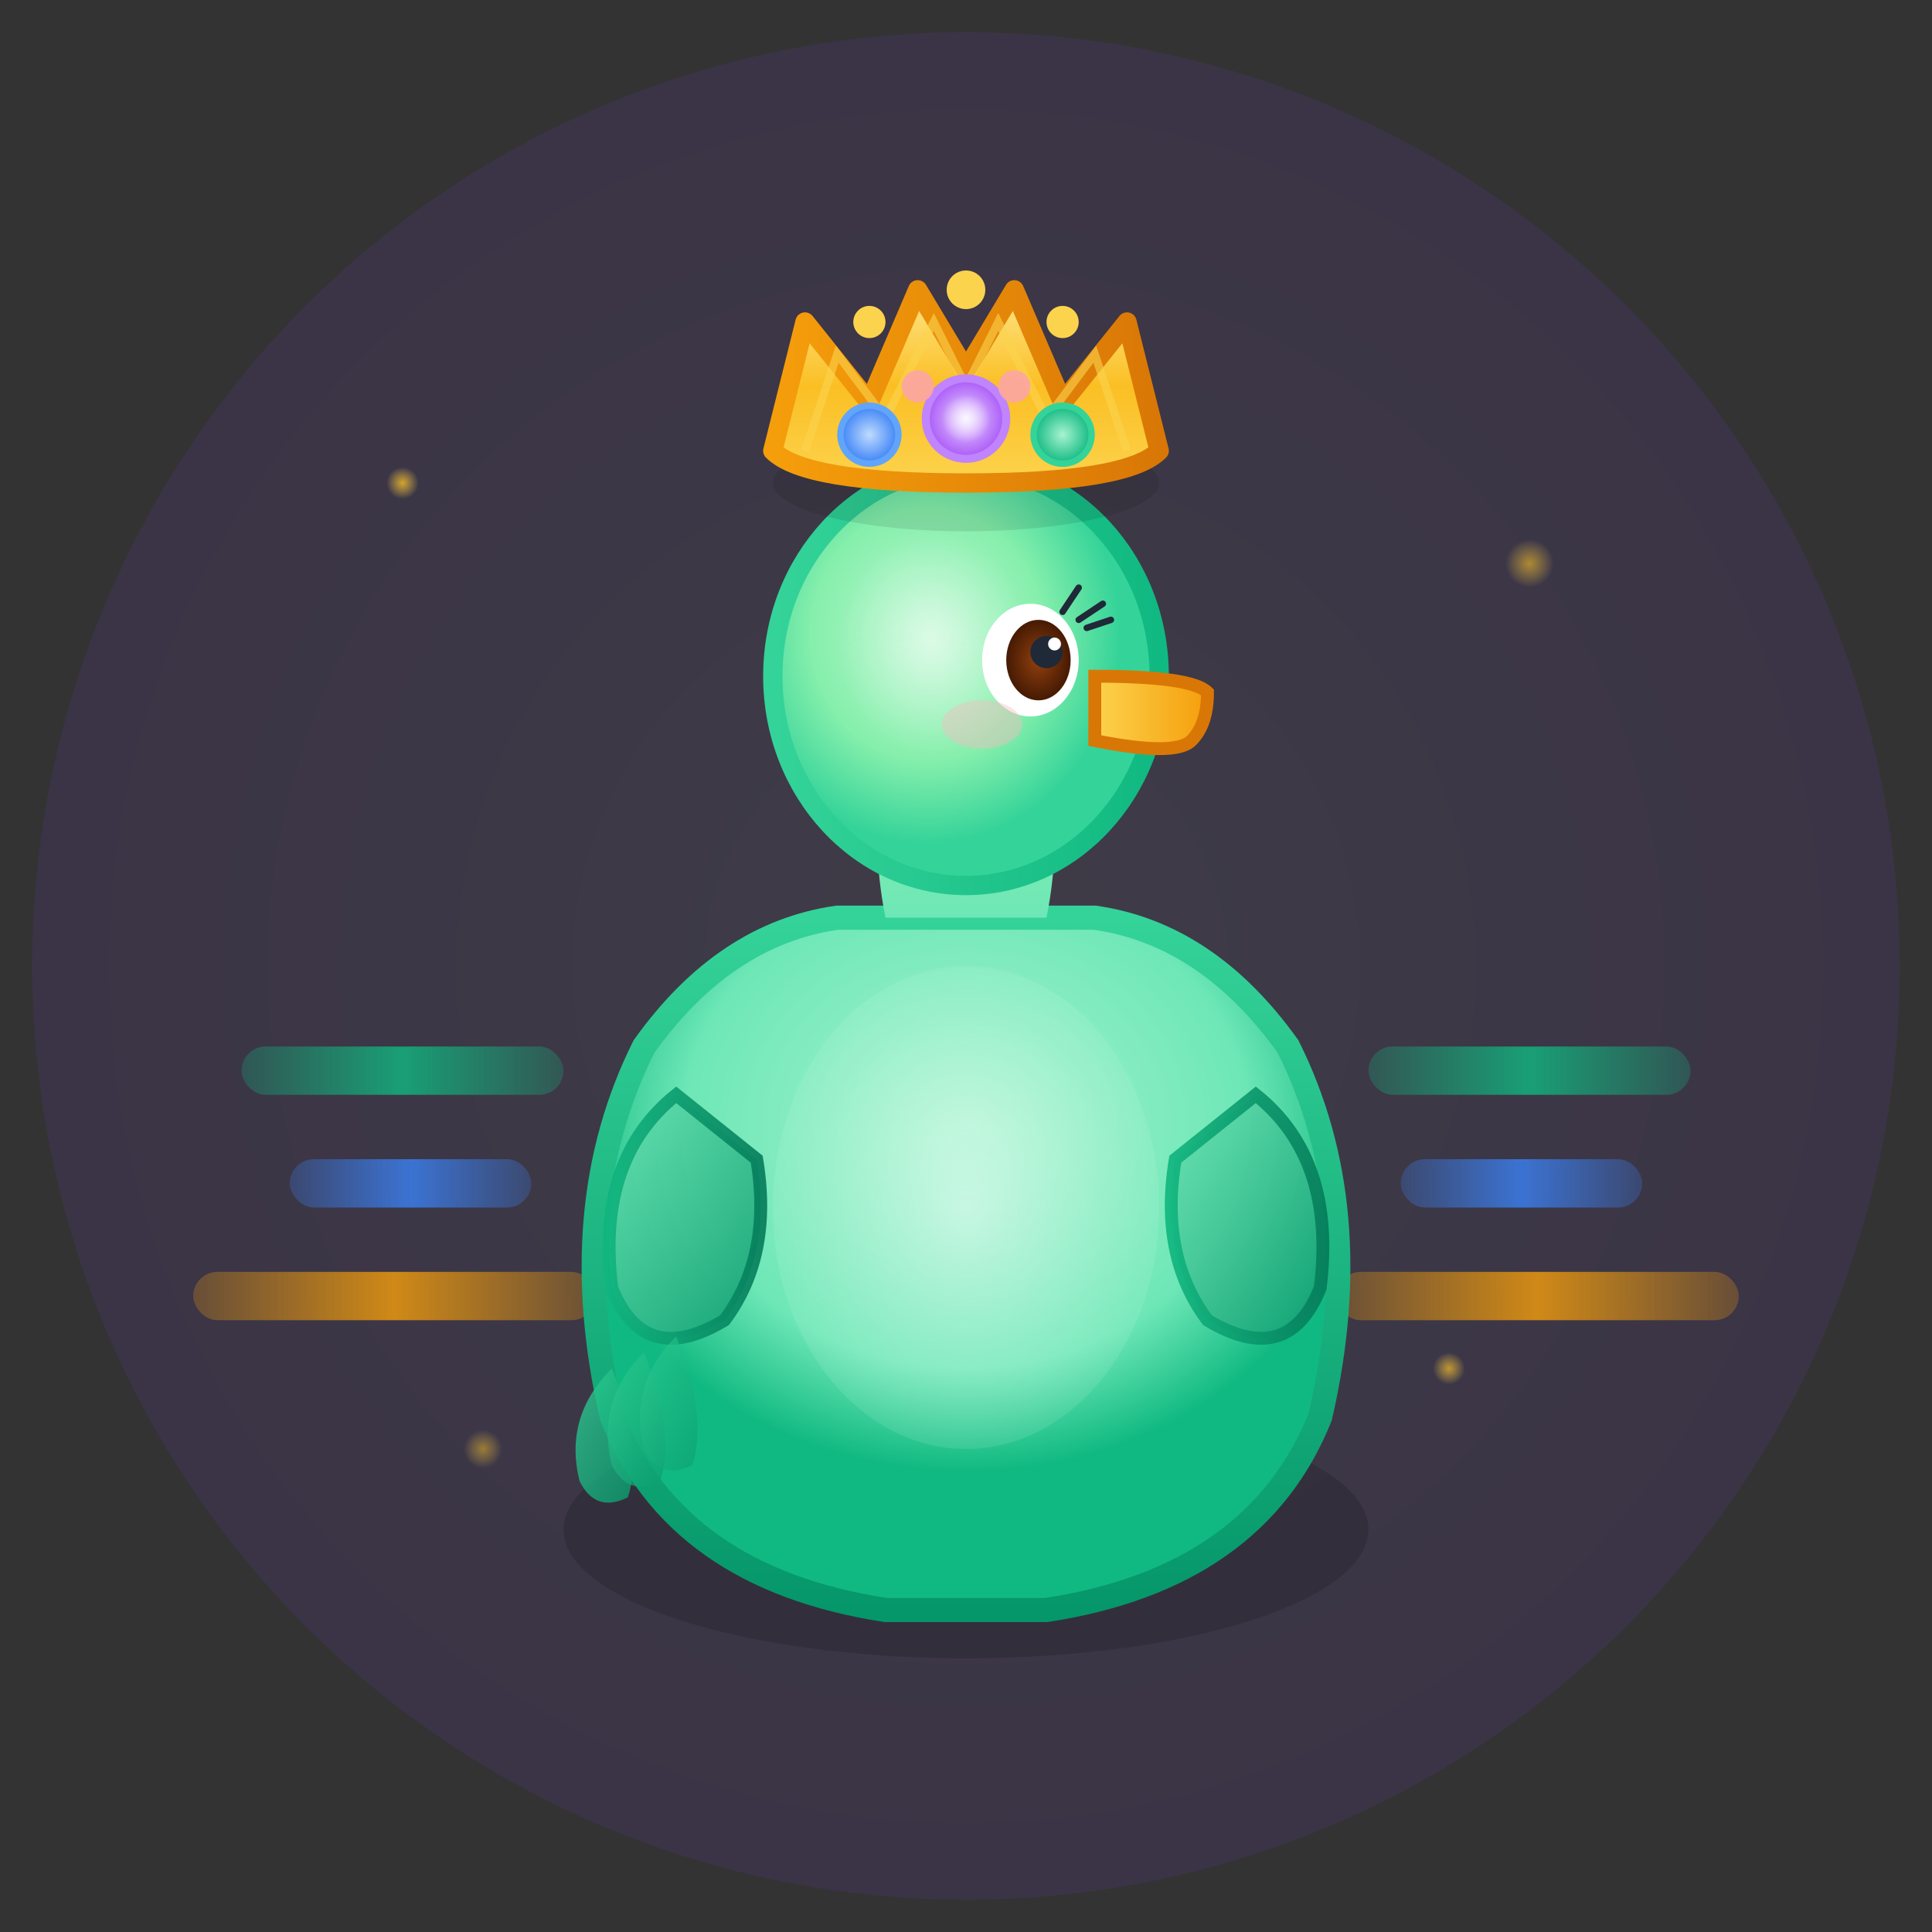 <svg viewBox="0 0 120 120" fill="none" xmlns="http://www.w3.org/2000/svg">
  <rect x="0" y="0" width="120" height="120" fill="#333333" stroke="none"/>
  <!-- Background circle for better presentation -->
  <circle cx="60" cy="60" r="58" fill="url(#backgroundGradient)" opacity="0.1"/>
  
  <!-- Decorative sparkles -->
  <g id="sparkles">
    <circle cx="25" cy="30" r="1" fill="url(#sparkleGradient)" opacity="0.8">
      <animate attributeName="opacity" values="0.8;0.3;0.8" dur="3s" repeatCount="indefinite"/>
    </circle>
    <circle cx="95" cy="35" r="1.5" fill="url(#sparkleGradient)" opacity="0.6">
      <animate attributeName="opacity" values="0.6;1;0.6" dur="2.5s" repeatCount="indefinite"/>
    </circle>
    <circle cx="90" cy="85" r="1" fill="url(#sparkleGradient)" opacity="0.7">
      <animate attributeName="opacity" values="0.7;0.4;0.7" dur="2s" repeatCount="indefinite"/>
    </circle>
    <circle cx="30" cy="90" r="1.2" fill="url(#sparkleGradient)" opacity="0.5">
      <animate attributeName="opacity" values="0.5;0.9;0.5" dur="2.8s" repeatCount="indefinite"/>
    </circle>
  </g>
  
  <!-- Queue lines flowing (messages being managed) -->
  <g id="queue-lines">
    <!-- Left side queues -->
    <g opacity="0.8">
      <rect x="15" y="65" width="20" height="3" rx="1.5" fill="url(#queueGradient1)">
        <animate attributeName="x" values="15;20;15" dur="4s" repeatCount="indefinite"/>
      </rect>
      <rect x="18" y="72" width="15" height="3" rx="1.5" fill="url(#queueGradient2)">
        <animate attributeName="x" values="18;23;18" dur="3.5s" repeatCount="indefinite"/>
      </rect>
      <rect x="12" y="79" width="25" height="3" rx="1.5" fill="url(#queueGradient3)">
        <animate attributeName="x" values="12;17;12" dur="4.5s" repeatCount="indefinite"/>
      </rect>
    </g>
    
    <!-- Right side queues -->
    <g opacity="0.8">
      <rect x="85" y="65" width="20" height="3" rx="1.5" fill="url(#queueGradient1)">
        <animate attributeName="x" values="85;80;85" dur="4s" repeatCount="indefinite"/>
      </rect>
      <rect x="87" y="72" width="15" height="3" rx="1.5" fill="url(#queueGradient2)">
        <animate attributeName="x" values="87;82;87" dur="3.5s" repeatCount="indefinite"/>
      </rect>
      <rect x="83" y="79" width="25" height="3" rx="1.5" fill="url(#queueGradient3)">
        <animate attributeName="x" values="83;78;83" dur="4.5s" repeatCount="indefinite"/>
      </rect>
    </g>
  </g>
  
  <!-- Main duck with crown -->
  <g id="queen-duck" transform="translate(60, 60)">
    <!-- Shadow -->
    <ellipse cx="0" cy="35" rx="25" ry="8" fill="#000000" opacity="0.15"/>
    
    <!-- Body with elegant curves -->
    <path d="M -20 5 Q -25 15 -22 28 Q -18 38 -5 40 L 5 40 Q 18 38 22 28 Q 25 15 20 5 Q 15 -2 8 -3 L -8 -3 Q -15 -2 -20 5 Z" 
          fill="url(#bodyGradient)" stroke="url(#bodyStroke)" stroke-width="1.5"/>
    
    <!-- Chest highlight -->
    <ellipse cx="0" cy="15" rx="12" ry="15" fill="url(#chestHighlight)" opacity="0.6"/>
    
    <!-- Wing detail left -->
    <path d="M -18 8 Q -23 12 -22 20 Q -20 25 -15 22 Q -12 18 -13 12 Z" 
          fill="url(#wingGradient)" stroke="url(#wingStroke)" stroke-width="0.8" opacity="0.9"/>
    
    <!-- Wing detail right -->
    <path d="M 18 8 Q 23 12 22 20 Q 20 25 15 22 Q 12 18 13 12 Z" 
          fill="url(#wingGradient)" stroke="url(#wingStroke)" stroke-width="0.8" opacity="0.9"/>
    
    <!-- Neck -->
    <path d="M -5 -3 Q -6 -8 -5 -12 L 5 -12 Q 6 -8 5 -3" 
          fill="url(#neckGradient)" stroke="none"/>
    
    <!-- Head with better proportions -->
    <ellipse cx="0" cy="-18" rx="12" ry="13" fill="url(#headGradient)" stroke="url(#headStroke)" stroke-width="1.2"/>
    
    <!-- Head highlight -->
    <ellipse cx="-2" cy="-20" rx="6" ry="7" fill="url(#headHighlight)" opacity="0.5"/>
    
    <!-- Beak with royal touch -->
    <path d="M 8 -18 Q 14 -18 15 -17 Q 15 -15 14 -14 Q 13 -13 8 -14 Z" 
          fill="url(#beakGradient)" stroke="#D97706" stroke-width="0.8"/>
    
    <!-- Eye with elegant details -->
    <ellipse cx="4" cy="-19" rx="3" ry="3.5" fill="white"/>
    <ellipse cx="4.5" cy="-19" rx="2" ry="2.5" fill="url(#eyeGradient)"/>
    <circle cx="5" cy="-19.5" r="1" fill="#1F2937"/>
    <circle cx="5.5" cy="-20" r="0.4" fill="white"/> <!-- Eye sparkle -->
    
    <!-- Eyelashes for feminine touch -->
    <path d="M 6 -22 L 7 -23.5 M 7 -21.5 L 8.5 -22.5 M 7.5 -21 L 9 -21.5" 
          stroke="#1F2937" stroke-width="0.4" fill="none" stroke-linecap="round"/>
    
    <!-- Cheek blush -->
    <ellipse cx="1" cy="-15" rx="2.5" ry="1.5" fill="#FFB6C1" opacity="0.4"/>
    
    <!-- Crown - more elegant and detailed -->
    <g id="crown" transform="translate(0, -32)">
      <!-- Crown shadow -->
      <ellipse cx="0" cy="2" rx="12" ry="3" fill="#000000" opacity="0.1"/>
      
      <!-- Main crown shape with better design -->
      <path d="M -12 0 L -10 -8 L -6 -3 L -3 -10 L 0 -5 L 3 -10 L 6 -3 L 10 -8 L 12 0 Q 10 2 0 2 Q -10 2 -12 0 Z" 
            fill="url(#crownGradient)" stroke="url(#crownStroke)" stroke-width="1.2" stroke-linejoin="round"/>
      
      <!-- Crown inner detail -->
      <path d="M -10 0 L -8 -6 L -5 -2 L -2 -8 L 0 -4 L 2 -8 L 5 -2 L 8 -6 L 10 0" 
            fill="none" stroke="#FCD34D" stroke-width="0.5" opacity="0.6"/>
      
      <!-- Center jewel (main) -->
      <circle cx="0" cy="-2" r="2.5" fill="url(#centerJewelGradient)" stroke="#C084FC" stroke-width="0.5"/>
      <circle cx="0" cy="-2" r="1.5" fill="url(#jewelSparkle)" opacity="0.8"/>
      
      <!-- Side jewels -->
      <circle cx="-6" cy="-1" r="1.8" fill="url(#leftJewelGradient)" stroke="#60A5FA" stroke-width="0.4"/>
      <circle cx="6" cy="-1" r="1.8" fill="url(#rightJewelGradient)" stroke="#34D399" stroke-width="0.4"/>
      
      <!-- Small decorative gems -->
      <circle cx="-3" cy="-4" r="1" fill="#FCA5A5" opacity="0.9"/>
      <circle cx="3" cy="-4" r="1" fill="#FCA5A5" opacity="0.9"/>
      
      <!-- Crown peaks -->
      <circle cx="0" cy="-10" r="1.2" fill="#FCD34D"/>
      <circle cx="-6" cy="-8" r="1" fill="#FCD34D"/>
      <circle cx="6" cy="-8" r="1" fill="#FCD34D"/>
    </g>
    
    <!-- Tail feathers -->
    <g id="tail" transform="translate(-22, 25)">
      <path d="M 0 0 Q -3 3 -2 7 Q -1 9 1 8 Q 2 5 0 0" fill="url(#tailGradient)" opacity="0.8"/>
      <path d="M 2 -1 Q -1 2 0 6 Q 1 8 3 7 Q 4 4 2 -1" fill="url(#tailGradient)" opacity="0.7"/>
      <path d="M 4 -2 Q 1 1 2 5 Q 3 7 5 6 Q 6 3 4 -2" fill="url(#tailGradient)" opacity="0.6"/>
    </g>
  </g>
  
  <!-- Gradient definitions -->
  <defs>
    <!-- Background gradient -->
    <radialGradient id="backgroundGradient">
      <stop offset="0%" style="stop-color:#A78BFA;stop-opacity:1" />
      <stop offset="100%" style="stop-color:#7C3AED;stop-opacity:1" />
    </radialGradient>
    
    <!-- Sparkle gradient -->
    <radialGradient id="sparkleGradient">
      <stop offset="0%" style="stop-color:#FBBF24;stop-opacity:1" />
      <stop offset="100%" style="stop-color:#FCD34D;stop-opacity:0" />
    </radialGradient>
    
    <!-- Queue gradients -->
    <linearGradient id="queueGradient1" x1="0%" y1="0%" x2="100%" y2="0%">
      <stop offset="0%" style="stop-color:#10B981;stop-opacity:0.3" />
      <stop offset="50%" style="stop-color:#10B981;stop-opacity:1" />
      <stop offset="100%" style="stop-color:#10B981;stop-opacity:0.3" />
    </linearGradient>
    
    <linearGradient id="queueGradient2" x1="0%" y1="0%" x2="100%" y2="0%">
      <stop offset="0%" style="stop-color:#3B82F6;stop-opacity:0.3" />
      <stop offset="50%" style="stop-color:#3B82F6;stop-opacity:1" />
      <stop offset="100%" style="stop-color:#3B82F6;stop-opacity:0.3" />
    </linearGradient>
    
    <linearGradient id="queueGradient3" x1="0%" y1="0%" x2="100%" y2="0%">
      <stop offset="0%" style="stop-color:#F59E0B;stop-opacity:0.3" />
      <stop offset="50%" style="stop-color:#F59E0B;stop-opacity:1" />
      <stop offset="100%" style="stop-color:#F59E0B;stop-opacity:0.3" />
    </linearGradient>
    
    <!-- Body gradients -->
    <radialGradient id="bodyGradient" cx="50%" cy="30%">
      <stop offset="0%" style="stop-color:#A7F3D0;stop-opacity:1" />
      <stop offset="70%" style="stop-color:#6EE7B7;stop-opacity:1" />
      <stop offset="100%" style="stop-color:#10B981;stop-opacity:1" />
    </radialGradient>
    
    <linearGradient id="bodyStroke" x1="0%" y1="0%" x2="0%" y2="100%">
      <stop offset="0%" style="stop-color:#34D399;stop-opacity:1" />
      <stop offset="100%" style="stop-color:#059669;stop-opacity:1" />
    </linearGradient>
    
    <radialGradient id="chestHighlight">
      <stop offset="0%" style="stop-color:#FFFFFF;stop-opacity:0.8" />
      <stop offset="100%" style="stop-color:#D1FAE5;stop-opacity:0.2" />
    </radialGradient>
    
    <!-- Wing gradients -->
    <linearGradient id="wingGradient" x1="0%" y1="0%" x2="100%" y2="100%">
      <stop offset="0%" style="stop-color:#6EE7B7;stop-opacity:1" />
      <stop offset="100%" style="stop-color:#059669;stop-opacity:1" />
    </linearGradient>
    
    <linearGradient id="wingStroke">
      <stop offset="0%" style="stop-color:#10B981;stop-opacity:1" />
      <stop offset="100%" style="stop-color:#047857;stop-opacity:1" />
    </linearGradient>
    
    <!-- Neck gradient -->
    <linearGradient id="neckGradient" x1="0%" y1="100%" x2="0%" y2="0%">
      <stop offset="0%" style="stop-color:#6EE7B7;stop-opacity:1" />
      <stop offset="100%" style="stop-color:#86EFAC;stop-opacity:1" />
    </linearGradient>
    
    <!-- Head gradients -->
    <radialGradient id="headGradient" cx="40%" cy="40%">
      <stop offset="0%" style="stop-color:#BBF7D0;stop-opacity:1" />
      <stop offset="60%" style="stop-color:#86EFAC;stop-opacity:1" />
      <stop offset="100%" style="stop-color:#34D399;stop-opacity:1" />
    </radialGradient>
    
    <linearGradient id="headStroke">
      <stop offset="0%" style="stop-color:#34D399;stop-opacity:1" />
      <stop offset="100%" style="stop-color:#10B981;stop-opacity:1" />
    </linearGradient>
    
    <radialGradient id="headHighlight">
      <stop offset="0%" style="stop-color:#FFFFFF;stop-opacity:1" />
      <stop offset="100%" style="stop-color:#F0FDF4;stop-opacity:0" />
    </radialGradient>
    
    <!-- Beak gradient -->
    <linearGradient id="beakGradient" x1="0%" y1="0%" x2="100%" y2="0%">
      <stop offset="0%" style="stop-color:#FCD34D;stop-opacity:1" />
      <stop offset="100%" style="stop-color:#F59E0B;stop-opacity:1" />
    </linearGradient>
    
    <!-- Eye gradient -->
    <radialGradient id="eyeGradient">
      <stop offset="0%" style="stop-color:#92400E;stop-opacity:1" />
      <stop offset="100%" style="stop-color:#451A03;stop-opacity:1" />
    </radialGradient>
    
    <!-- Crown gradients -->
    <linearGradient id="crownGradient" x1="0%" y1="100%" x2="0%" y2="0%">
      <stop offset="0%" style="stop-color:#FCD34D;stop-opacity:1" />
      <stop offset="50%" style="stop-color:#FBBF24;stop-opacity:1" />
      <stop offset="100%" style="stop-color:#FDE68A;stop-opacity:1" />
    </linearGradient>
    
    <linearGradient id="crownStroke">
      <stop offset="0%" style="stop-color:#F59E0B;stop-opacity:1" />
      <stop offset="100%" style="stop-color:#D97706;stop-opacity:1" />
    </linearGradient>
    
    <!-- Jewel gradients -->
    <radialGradient id="centerJewelGradient">
      <stop offset="0%" style="stop-color:#E9D5FF;stop-opacity:1" />
      <stop offset="100%" style="stop-color:#A855F7;stop-opacity:1" />
    </radialGradient>
    
    <radialGradient id="leftJewelGradient">
      <stop offset="0%" style="stop-color:#BFDBFE;stop-opacity:1" />
      <stop offset="100%" style="stop-color:#3B82F6;stop-opacity:1" />
    </radialGradient>
    
    <radialGradient id="rightJewelGradient">
      <stop offset="0%" style="stop-color:#A7F3D0;stop-opacity:1" />
      <stop offset="100%" style="stop-color:#10B981;stop-opacity:1" />
    </radialGradient>
    
    <radialGradient id="jewelSparkle">
      <stop offset="0%" style="stop-color:#FFFFFF;stop-opacity:1" />
      <stop offset="100%" style="stop-color:#FFFFFF;stop-opacity:0" />
    </radialGradient>
    
    <!-- Tail gradient -->
    <linearGradient id="tailGradient" x1="0%" y1="0%" x2="100%" y2="100%">
      <stop offset="0%" style="stop-color:#34D399;stop-opacity:1" />
      <stop offset="100%" style="stop-color:#059669;stop-opacity:1" />
    </linearGradient>
  </defs>
</svg>


